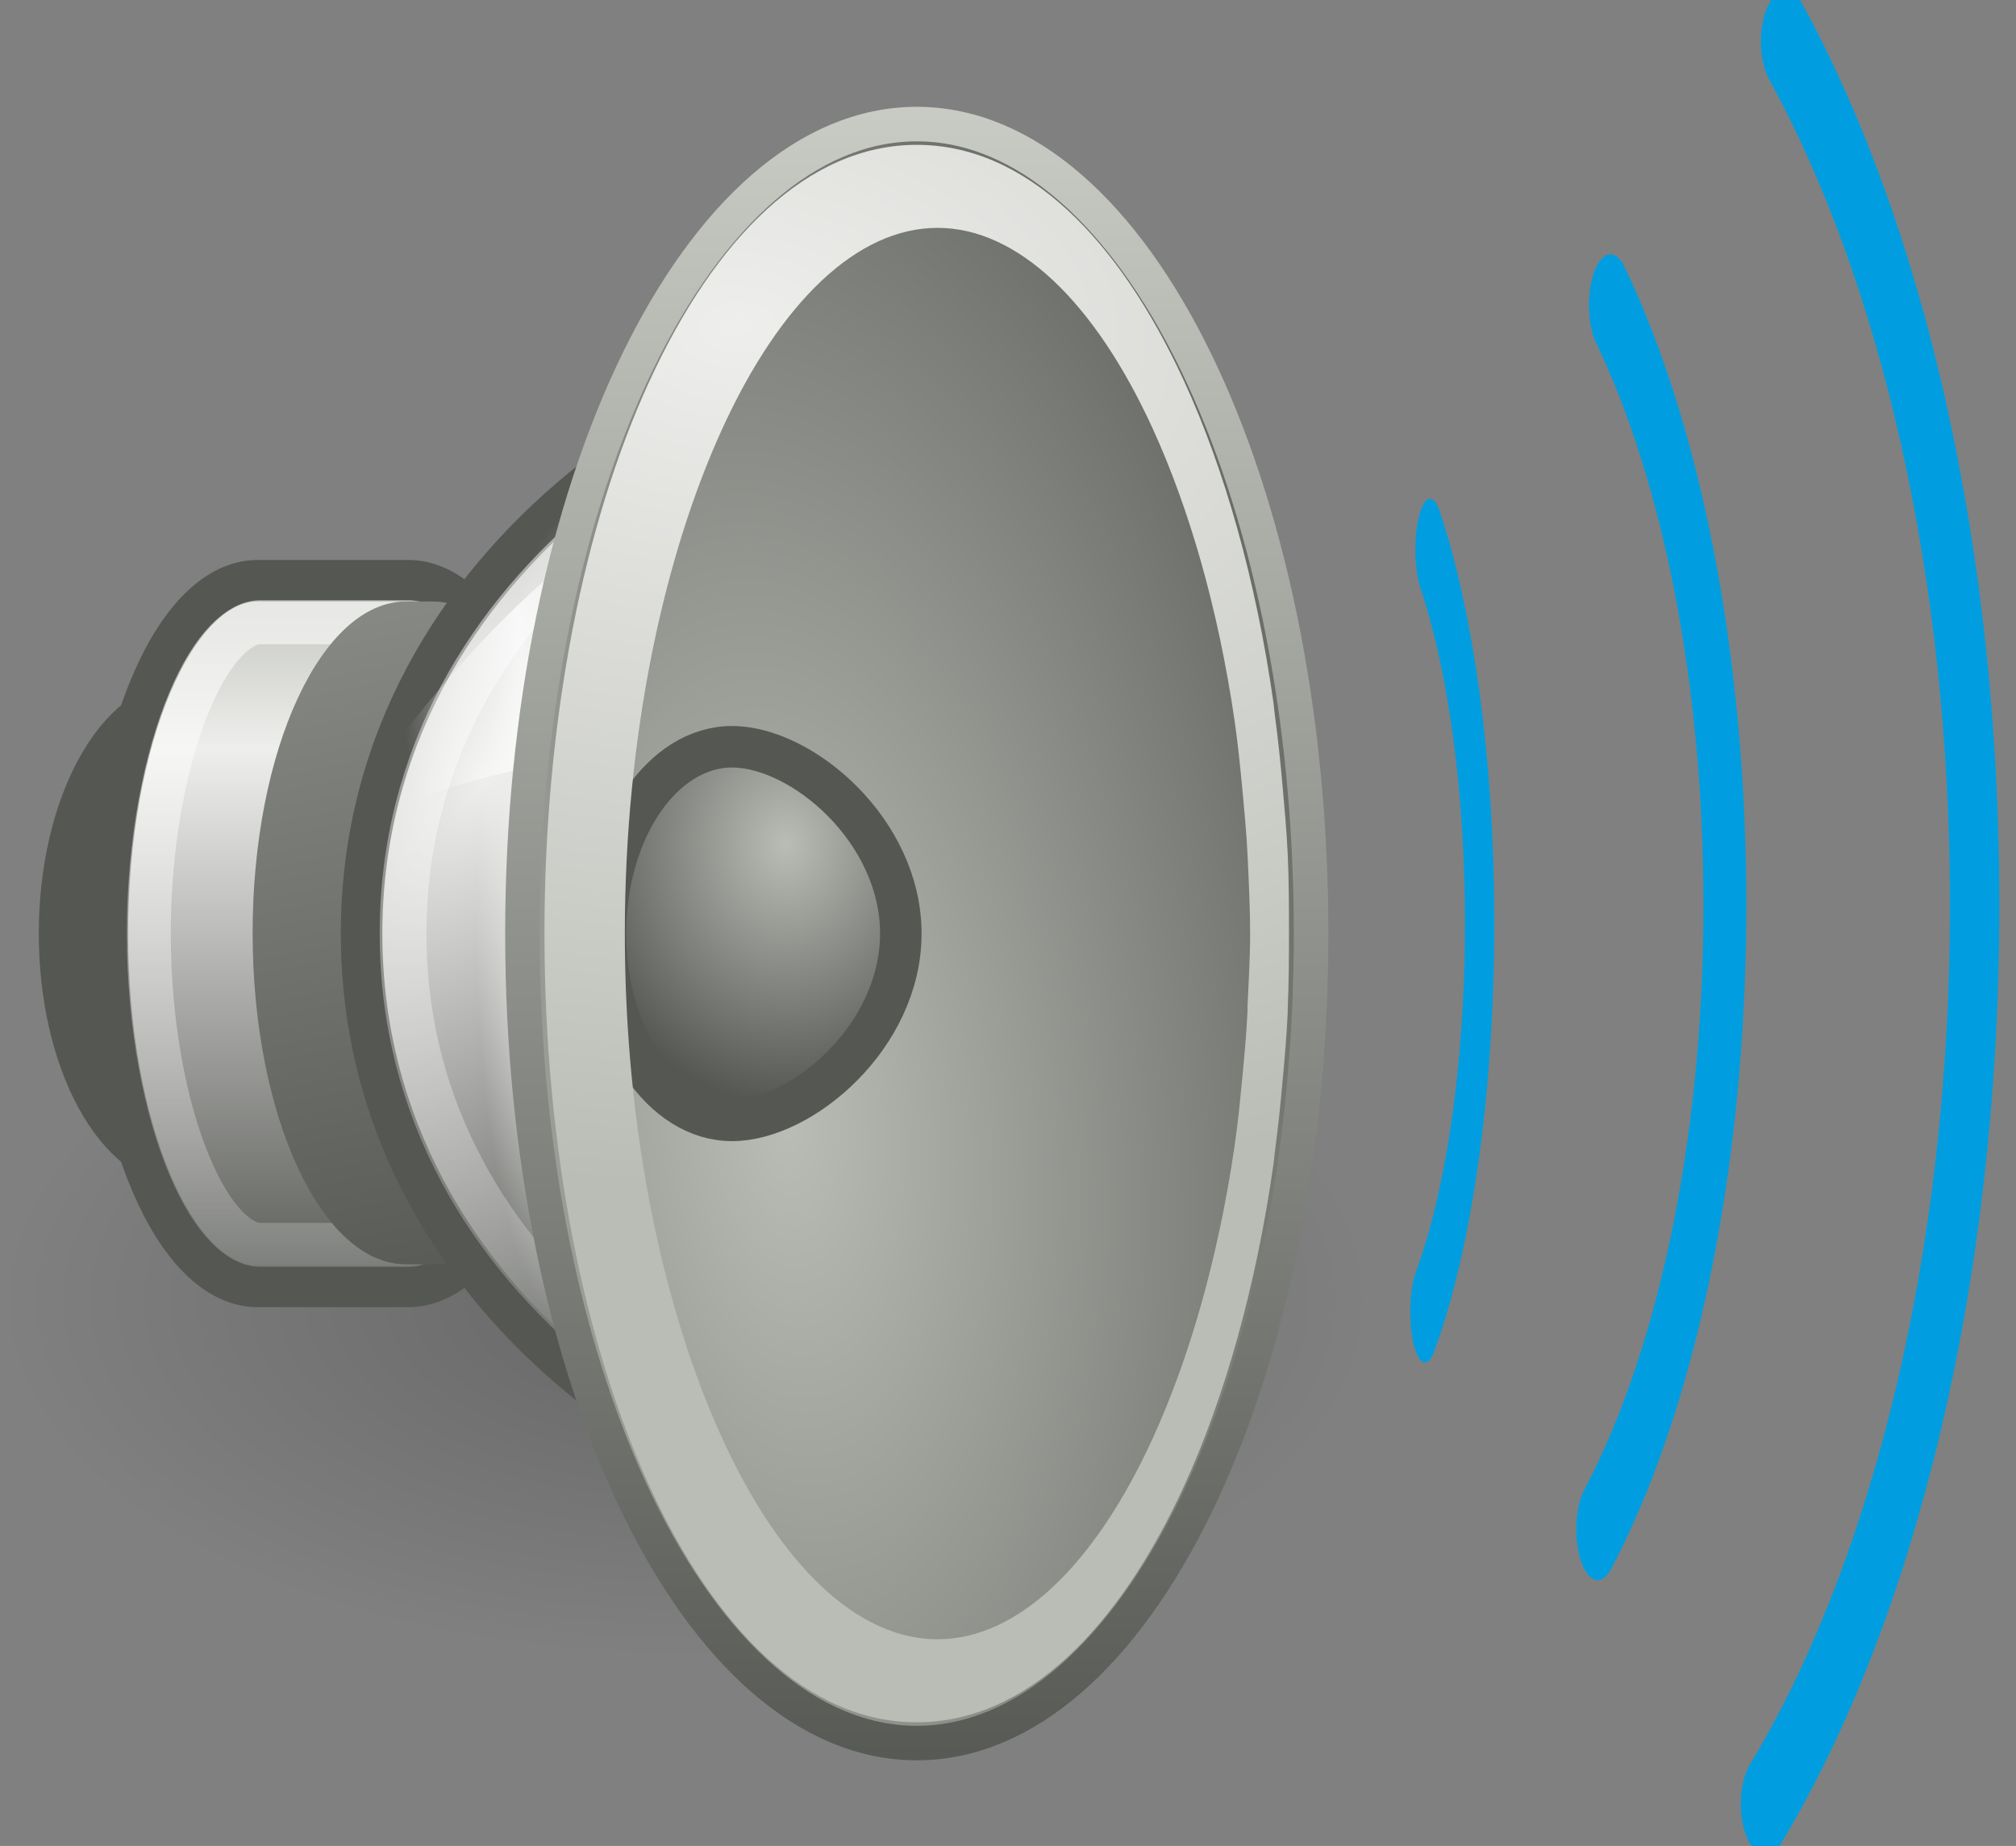 <?xml version="1.0" encoding="utf-8"?>
<!-- Generator: Adobe Illustrator 14.0.0, SVG Export Plug-In . SVG Version: 6.00 Build 43363)  -->
<!DOCTYPE svg PUBLIC "-//W3C//DTD SVG 1.1//EN" "http://www.w3.org/Graphics/SVG/1.1/DTD/svg11.dtd">
<svg version="1.1" id="svg2" xmlns:svg="http://www.w3.org/2000/svg"
	 xmlns="http://www.w3.org/2000/svg" xmlns:xlink="http://www.w3.org/1999/xlink" x="0px" y="0px" width="48.568px"
	 height="44.468px" viewBox="0 0 48.568 44.468" enable-background="new 0 0 48.568 44.468" xml:space="preserve">
<rect x="0" y="0" width="48.568" height="44.468" fill="#808080" stroke="none"/>
<g id="layer3" display="none">
	
		<radialGradient id="path7288_1_" cx="19.771" cy="375.548" r="6" gradientTransform="matrix(1.915 -0.506 0.655 2.477 -303.991 -897.727)" gradientUnits="userSpaceOnUse">
		<stop  offset="0" style="stop-color:#000000"/>
		<stop  offset="1" style="stop-color:#000000;stop-opacity:0"/>
	</radialGradient>
	<path id="path7288" display="inline" opacity="0.83" fill="url(#path7288_1_)" enable-background="new    " d="M-8.219,10.5
		l-12,12l12,12V10.5z"/>
	<linearGradient id="path2791_1_" gradientUnits="userSpaceOnUse" x1="-134.466" y1="17.045" x2="-135.529" y2="30.863">
		<stop  offset="0" style="stop-color:#FFFFFF"/>
		<stop  offset="1" style="stop-color:#FFFFFF;stop-opacity:0"/>
	</linearGradient>
	<path id="path2791" display="inline" opacity="0.768" fill="none" stroke="url(#path2791_1_)" enable-background="new    " d="
		M-7,10.5l-12,12l12,12V10.5z"/>
	<path id="path21580" display="inline" opacity="0.633" fill="#FCE94F" enable-background="new    " d="M-22.625,9
		c-0.174,0.053-0.306,0.197-0.344,0.375c-0.704,2.579-2.427,3.586-4.688,5.094c-2.261,1.508-4.983,3.474-7.28,7.813
		c-0.067,0.138-0.067,0.299,0,0.438c2.297,4.338,5.021,6.305,7.28,7.813c2.261,1.508,3.984,2.516,4.688,5.094
		c0.079,0.222,0.302,0.357,0.535,0.328c0.232-0.031,0.413-0.221,0.434-0.455v-26c0.005-0.157-0.063-0.308-0.188-0.406
		C-22.311,8.995-22.473,8.96-22.625,9z"/>
	<path id="path21676" display="inline" fill="none" stroke="#000000" d="M-47.5,22.5L-20-8v64L-47.5,22.5z"/>
	
		<radialGradient id="path21678_1_" cx="-62.41" cy="119.658" r="2.906" gradientTransform="matrix(7.99 0 0 7.99 444.461 -933.61)" gradientUnits="userSpaceOnUse">
		<stop  offset="0" style="stop-color:#3465A4;stop-opacity:0"/>
		<stop  offset="0.855" style="stop-color:#3465A4;stop-opacity:0"/>
		<stop  offset="1" style="stop-color:#3465A4"/>
	</radialGradient>
	
		<path id="path21678" display="inline" fill="url(#path21678_1_)" stroke="#204A87" stroke-width="0.125" stroke-linecap="round" stroke-linejoin="round" d="
		M-31.5,22.5c0,12.548-10.173,22.723-22.723,22.723S-76.945,35.048-76.945,22.5c0-12.549,10.173-22.723,22.723-22.723
		S-31.5,9.951-31.5,22.5z"/>
	
		<radialGradient id="path21680_1_" cx="-31.929" cy="163.994" r="2.907" gradientTransform="matrix(5.529 0 0 5.529 122.309 -884.184)" gradientUnits="userSpaceOnUse">
		<stop  offset="0" style="stop-color:#3465A4;stop-opacity:0"/>
		<stop  offset="0.819" style="stop-color:#3465A4;stop-opacity:0"/>
		<stop  offset="1" style="stop-color:#3465A4"/>
	</radialGradient>
	
		<path id="path21680" display="inline" fill="url(#path21680_1_)" stroke="#204A87" stroke-width="0.181" stroke-linecap="round" stroke-linejoin="round" d="
		M-38.5,22.5c0,8.684-7.039,15.723-15.723,15.723c-8.685,0-15.722-7.039-15.722-15.723s7.038-15.723,15.723-15.723
		C-45.538,6.777-38.5,13.816-38.5,22.5z"/>
	
		<radialGradient id="path21682_1_" cx="29.128" cy="252.804" r="2.907" gradientTransform="matrix(3.419 0 0 3.419 -153.808 -841.837)" gradientUnits="userSpaceOnUse">
		<stop  offset="0" style="stop-color:#3465A4;stop-opacity:0"/>
		<stop  offset="0.735" style="stop-color:#3465A4;stop-opacity:0"/>
		<stop  offset="1" style="stop-color:#3465A4"/>
	</radialGradient>
	
		<path id="path21682" display="inline" fill="url(#path21682_1_)" stroke="#204A87" stroke-width="0.292" stroke-linecap="round" stroke-linejoin="round" d="
		M-44.5,22.5c0,5.369-4.353,9.723-9.723,9.723s-9.723-4.354-9.723-9.723c0-5.37,4.353-9.723,9.723-9.723S-44.5,17.13-44.5,22.5z"/>
</g>
<g>
	
		<radialGradient id="path16236_1_" cx="215.747" cy="1027.816" r="10.695" gradientTransform="matrix(1.537 0 0 0.8 -315.083 -790.941)" gradientUnits="userSpaceOnUse">
		<stop  offset="0" style="stop-color:#000000"/>
		<stop  offset="1" style="stop-color:#000000;stop-opacity:0"/>
	</radialGradient>
	<path id="path16236" opacity="0.2" fill="url(#path16236_1_)" enable-background="new    " d="M32.867,31.311
		c0,4.727-7.357,8.557-16.433,8.557C7.358,39.868,0,36.038,0,31.311c0-4.725,7.358-8.556,16.435-8.556
		C25.51,22.756,32.867,26.587,32.867,31.311z"/>
	<path id="path5330" fill="#2E3436" stroke="#555753" stroke-width="1.303" stroke-linecap="round" d="M7.586,22.489
		c0,3.037-1.343,5.5-3,5.5s-3-2.463-3-5.5c0-3.038,1.343-5.5,3-5.5S7.586,19.451,7.586,22.489z"/>
	
		<linearGradient id="path2766_1_" gradientUnits="userSpaceOnUse" x1="533.471" y1="788.402" x2="533.471" y2="806.409" gradientTransform="matrix(0.906 0 0 1 -475.462 -774.92)">
		<stop  offset="0" style="stop-color:#BABDB6"/>
		<stop  offset="0.253" style="stop-color:#EEEEEC"/>
		<stop  offset="1" style="stop-color:#555753"/>
	</linearGradient>
	<linearGradient id="path2766_2_" gradientUnits="userSpaceOnUse" x1="-71.654" y1="12.234" x2="-71.654" y2="-5.775">
		<stop  offset="0" style="stop-color:#555753"/>
		<stop  offset="1" style="stop-color:#BABDB6"/>
	</linearGradient>
	<path id="path2766" fill="url(#path2766_1_)" stroke="url(#path2766_2_)" stroke-linecap="round" d="M6.211,13.989
		c-2.001,0-3.625,3.808-3.625,8.5s1.624,8.5,3.625,8.5h3.625c2.001,0,3.625-3.809,3.625-8.5s-1.624-8.5-3.625-8.5H6.211z"/>
	<linearGradient id="path5556_1_" gradientUnits="userSpaceOnUse" x1="-147.871" y1="13.795" x2="-147.871" y2="38.118">
		<stop  offset="0" style="stop-color:#FFFFFF"/>
		<stop  offset="1" style="stop-color:#FFFFFF;stop-opacity:0"/>
	</linearGradient>
	
		<path id="path5556" opacity="0.6" fill="none" stroke="url(#path5556_1_)" stroke-width="1.058" stroke-linecap="round" enable-background="new    " d="
		M6.267,14.989c-0.471,0-1.132,0.546-1.704,1.906c-0.573,1.36-0.978,3.376-0.978,5.593c0,2.219,0.405,4.233,0.979,5.594
		c0.572,1.361,1.232,1.906,1.703,1.906h3.574c0.471,0,1.132-0.545,1.704-1.906c0.573-1.359,0.979-3.375,0.979-5.594
		c0-2.217-0.405-4.232-0.979-5.593c-0.572-1.361-1.232-1.906-1.704-1.906H6.267z"/>
	
		<linearGradient id="path6556_1_" gradientUnits="userSpaceOnUse" x1="477.318" y1="823.723" x2="473.75" y2="806.161" gradientTransform="matrix(1 0 0 1 -465.32 -791.92)">
		<stop  offset="0" style="stop-color:#555753"/>
		<stop  offset="1" style="stop-color:#888A85"/>
	</linearGradient>
	<path id="path6556" fill="url(#path6556_1_)" d="M9.783,14.489c-2.041,0-3.697,3.577-3.697,7.984c0,4.407,1.656,7.984,3.697,7.984
		h0.638c2.041,0,3.697-3.577,3.697-7.984c0-4.407-1.657-7.984-3.698-7.984H9.783z"/>
	
		<radialGradient id="path1871_1_" cx="900.421" cy="228.927" r="12.501" gradientTransform="matrix(0.713 0.522 -0.928 1.179 -417.948 -721.099)" gradientUnits="userSpaceOnUse">
		<stop  offset="0" style="stop-color:#EEEEEC"/>
		<stop  offset="1" style="stop-color:#61635F"/>
	</radialGradient>
	<linearGradient id="path1871_2_" gradientUnits="userSpaceOnUse" x1="-143.966" y1="31.281" x2="-147.073" y2="10.298">
		<stop  offset="0" style="stop-color:#555753"/>
		<stop  offset="1" style="stop-color:#BABDB6"/>
	</linearGradient>
	<path id="path1871" fill="url(#path1871_1_)" stroke="url(#path1871_2_)" stroke-linecap="round" d="M8.711,22.489
		c0,9.228,9.188,14.5,14.875,14.5c3.938,0,7-6.496,7-14.5c0-8.003-3.063-14.5-7-14.5C17.898,7.989,8.711,13.262,8.711,22.489z"/>
	
		<radialGradient id="path6649_1_" cx="-1827.985" cy="-591.598" r="7.757" gradientTransform="matrix(-0.322 0 0 -1.287 -574.645 -739.135)" gradientUnits="userSpaceOnUse">
		<stop  offset="0" style="stop-color:#FFFFFF"/>
		<stop  offset="1" style="stop-color:#FFFFFF;stop-opacity:0"/>
	</radialGradient>
	<path id="path6649" fill="url(#path6649_1_)" d="M31.586,22.489c0,9.39-4.589,17-10.25,17s-10.25-7.61-10.25-17
		c0-9.389,4.589-17,10.25-17S31.586,13.1,31.586,22.489z"/>
	
		<linearGradient id="path6639_1_" gradientUnits="userSpaceOnUse" x1="688.757" y1="810.161" x2="679.968" y2="811.577" gradientTransform="matrix(0.667 0 0 1 -443.89 -794.92)">
		<stop  offset="0" style="stop-color:#FFFFFF;stop-opacity:0"/>
		<stop  offset="0.5" style="stop-color:#FFFFFF"/>
		<stop  offset="1" style="stop-color:#FFFFFF;stop-opacity:0"/>
	</linearGradient>
	<path id="path6639" opacity="0.734" fill="url(#path6639_1_)" enable-background="new    " d="M16.086,11.864
		c-2.583,1.395-5.458,4.196-8,8.125c2.7-1.126,5.491-1.96,8-1.75V11.864z"/>
	<linearGradient id="path6567_1_" gradientUnits="userSpaceOnUse" x1="-139.518" y1="7.494" x2="-139.518" y2="45.731">
		<stop  offset="0" style="stop-color:#FFFFFF"/>
		<stop  offset="1" style="stop-color:#FFFFFF;stop-opacity:0"/>
	</linearGradient>
	
		<path id="path6567" opacity="0.586" fill="none" stroke="url(#path6567_1_)" stroke-width="1.127" stroke-linecap="round" enable-background="new    " d="
		M23.544,8.989c-2.525,0-6.075,1.249-8.893,3.565c-2.818,2.317-4.94,5.644-4.94,9.935c0,4.291,2.122,7.617,4.94,9.936
		c2.817,2.318,6.367,3.564,8.893,3.564c1.431,0,2.92-1.258,4.094-3.701c1.174-2.444,1.948-5.941,1.948-9.799
		s-0.774-7.354-1.946-9.797C26.465,10.246,24.975,8.989,23.544,8.989z"/>
	
		<radialGradient id="path1873_1_" cx="91.573" cy="225.268" r="8.188" gradientTransform="matrix(2.126 -0.2 0.402 4.259 -266.312 -914.168)" gradientUnits="userSpaceOnUse">
		<stop  offset="0" style="stop-color:#BABDB6"/>
		<stop  offset="1" style="stop-color:#555753"/>
	</radialGradient>
	<linearGradient id="path1873_2_" gradientUnits="userSpaceOnUse" x1="-118.285" y1="43.286" x2="-118.285" y2="-1.456">
		<stop  offset="0" style="stop-color:#555753"/>
		<stop  offset="1" style="stop-color:#D3D7CF"/>
	</linearGradient>
	<path id="path1873" fill="url(#path1873_1_)" stroke="url(#path1873_2_)" stroke-width="0.832" stroke-linecap="round" d="
		M31.586,22.489c0,10.771-4.254,19.5-9.5,19.5c-5.247,0-9.5-8.729-9.5-19.5c0-10.77,4.253-19.5,9.5-19.5
		C27.332,2.989,31.586,11.719,31.586,22.489z"/>
	
		<radialGradient id="path3672_1_" cx="287.01" cy="527.592" r="4" gradientTransform="matrix(1.309 0 0 1.56 -356.769 -802.714)" gradientUnits="userSpaceOnUse">
		<stop  offset="0" style="stop-color:#BABDB6"/>
		<stop  offset="1" style="stop-color:#555753"/>
	</radialGradient>
	<path id="path3672" fill="url(#path3672_1_)" stroke="#555753" stroke-linecap="round" d="M21.702,22.489
		c0,2.484-2.383,4.5-4.066,4.5c-1.683,0-3.05-2.016-3.05-4.5c0-2.483,1.366-4.5,3.05-4.5C19.32,17.989,21.702,20.005,21.702,22.489z
		"/>
	
		<radialGradient id="path6605_1_" cx="16.208" cy="-267.059" r="8.229" gradientTransform="matrix(3.987 0.117 0 -2.53 -46.83 -669.666)" gradientUnits="userSpaceOnUse">
		<stop  offset="0" style="stop-color:#EEEEEC"/>
		<stop  offset="1" style="stop-color:#BABDB6"/>
	</radialGradient>
	<path id="path6605" fill="url(#path6605_1_)" d="M22.086,3.489c-2.632,0-4.857,2.25-6.438,5.688s-2.531,8.142-2.531,13.312
		c0,5.17,0.952,9.875,2.531,13.313s3.806,5.687,6.438,5.687c2.633,0,4.857-2.25,6.438-5.688c0.986-2.148,1.736-4.811,2.155-7.75
		c0.015-0.094,0.02-0.188,0.031-0.281c0.076-0.566,0.137-1.131,0.188-1.719c0.051-0.547,0.098-1.094,0.125-1.656
		c0.002-0.031-0.002-0.063,0-0.094c0.026-0.596,0.03-1.201,0.03-1.813c0-0.646-0.001-1.281-0.03-1.907
		c-0.025-0.557-0.077-1.115-0.125-1.656c-0.052-0.587-0.111-1.152-0.188-1.719c-0.014-0.095-0.018-0.187-0.031-0.281
		c-0.419-2.939-1.169-5.602-2.155-7.75C26.943,5.739,24.719,3.489,22.086,3.489z M22.586,5.489c1.922,0,3.78,1.766,5.188,4.844
		c0.879,1.924,1.576,4.335,1.969,7.031c0.078,0.539,0.134,1.095,0.188,1.656c0.047,0.525,0.1,1.053,0.125,1.594
		c0.029,0.621,0.061,1.236,0.061,1.875c0,0.597-0.035,1.17-0.063,1.75c-0.002,0.041,0.003,0.084,0,0.125
		c-0.026,0.537-0.074,1.074-0.125,1.594c-0.054,0.562-0.108,1.117-0.188,1.656c-0.393,2.695-1.09,5.107-1.969,7.031
		c-1.406,3.078-3.265,4.844-5.187,4.844s-3.779-1.766-5.188-4.844s-2.344-7.39-2.344-12.156c0-4.766,0.938-9.078,2.345-12.156
		C18.806,7.255,20.664,5.489,22.586,5.489z"/>
	<linearGradient id="path6615_1_" gradientUnits="userSpaceOnUse" x1="-128.478" y1="10.392" x2="-121.823" y2="24.588">
		<stop  offset="0" style="stop-color:#000000"/>
		<stop  offset="1" style="stop-color:#000000;stop-opacity:0"/>
	</linearGradient>
	
		<path id="path6615" opacity="0.366" fill="none" stroke="url(#path6615_1_)" stroke-width="1.054" stroke-linecap="round" enable-background="new    " d="
		M29.586,22.489c0,9.113-3.134,16.5-7,16.5s-7-7.387-7-16.5c0-9.112,3.134-16.5,7-16.5S29.586,13.376,29.586,22.489z"/>
	<linearGradient id="path6698_1_" gradientUnits="userSpaceOnUse" x1="-134.216" y1="23.822" x2="-123.161" y2="23.934">
		<stop  offset="0" style="stop-color:#FFFFFF"/>
		<stop  offset="1" style="stop-color:#FFFFFF;stop-opacity:0"/>
	</linearGradient>
	
		<path id="path6698" opacity="0.655" fill="none" stroke="url(#path6698_1_)" stroke-width="0.903" stroke-linecap="round" enable-background="new    " d="
		M30.586,22.489c0,10.217-3.806,18.5-8.5,18.5c-4.693,0-8.5-8.283-8.5-18.5c0-10.216,3.807-18.5,8.5-18.5
		C26.78,3.989,30.586,12.272,30.586,22.489z"/>
	<g id="layer2">
		<g id="g26136" transform="matrix(0.595,0,0,1.224,1.374,-4.222)">
			<path id="path25249" fill="none" stroke="#009EE0" stroke-width="2" stroke-linecap="round" stroke-linejoin="round" d="
				M69.175,38.953c5.161-4.166,8.47-10.544,8.47-17.688c0-6.765-2.961-12.836-7.657-17"/>
		</g>
		<g id="g27916" transform="matrix(0.516,0,0,1.224,3.543,-4.222)">
			<path id="path21632" fill="none" stroke="#009EE0" stroke-width="2" stroke-linecap="round" stroke-linejoin="round" d="
				M67.729,33.548c3.613-2.882,5.937-7.304,5.937-12.282c0-4.706-2.065-8.93-5.344-11.812"/>
		</g>
		<g id="g28807" transform="matrix(0.354,0,0,1.224,13.436,-3.801)">
			<path id="path27920" fill="none" stroke="#009EE0" stroke-width="2" stroke-linecap="round" stroke-linejoin="round" d="
				M59.023,28.922c2.271-1.78,3.718-4.55,3.718-7.656c0-2.939-1.309-5.56-3.373-7.344"/>
		</g>
	</g>
</g>
</svg>
